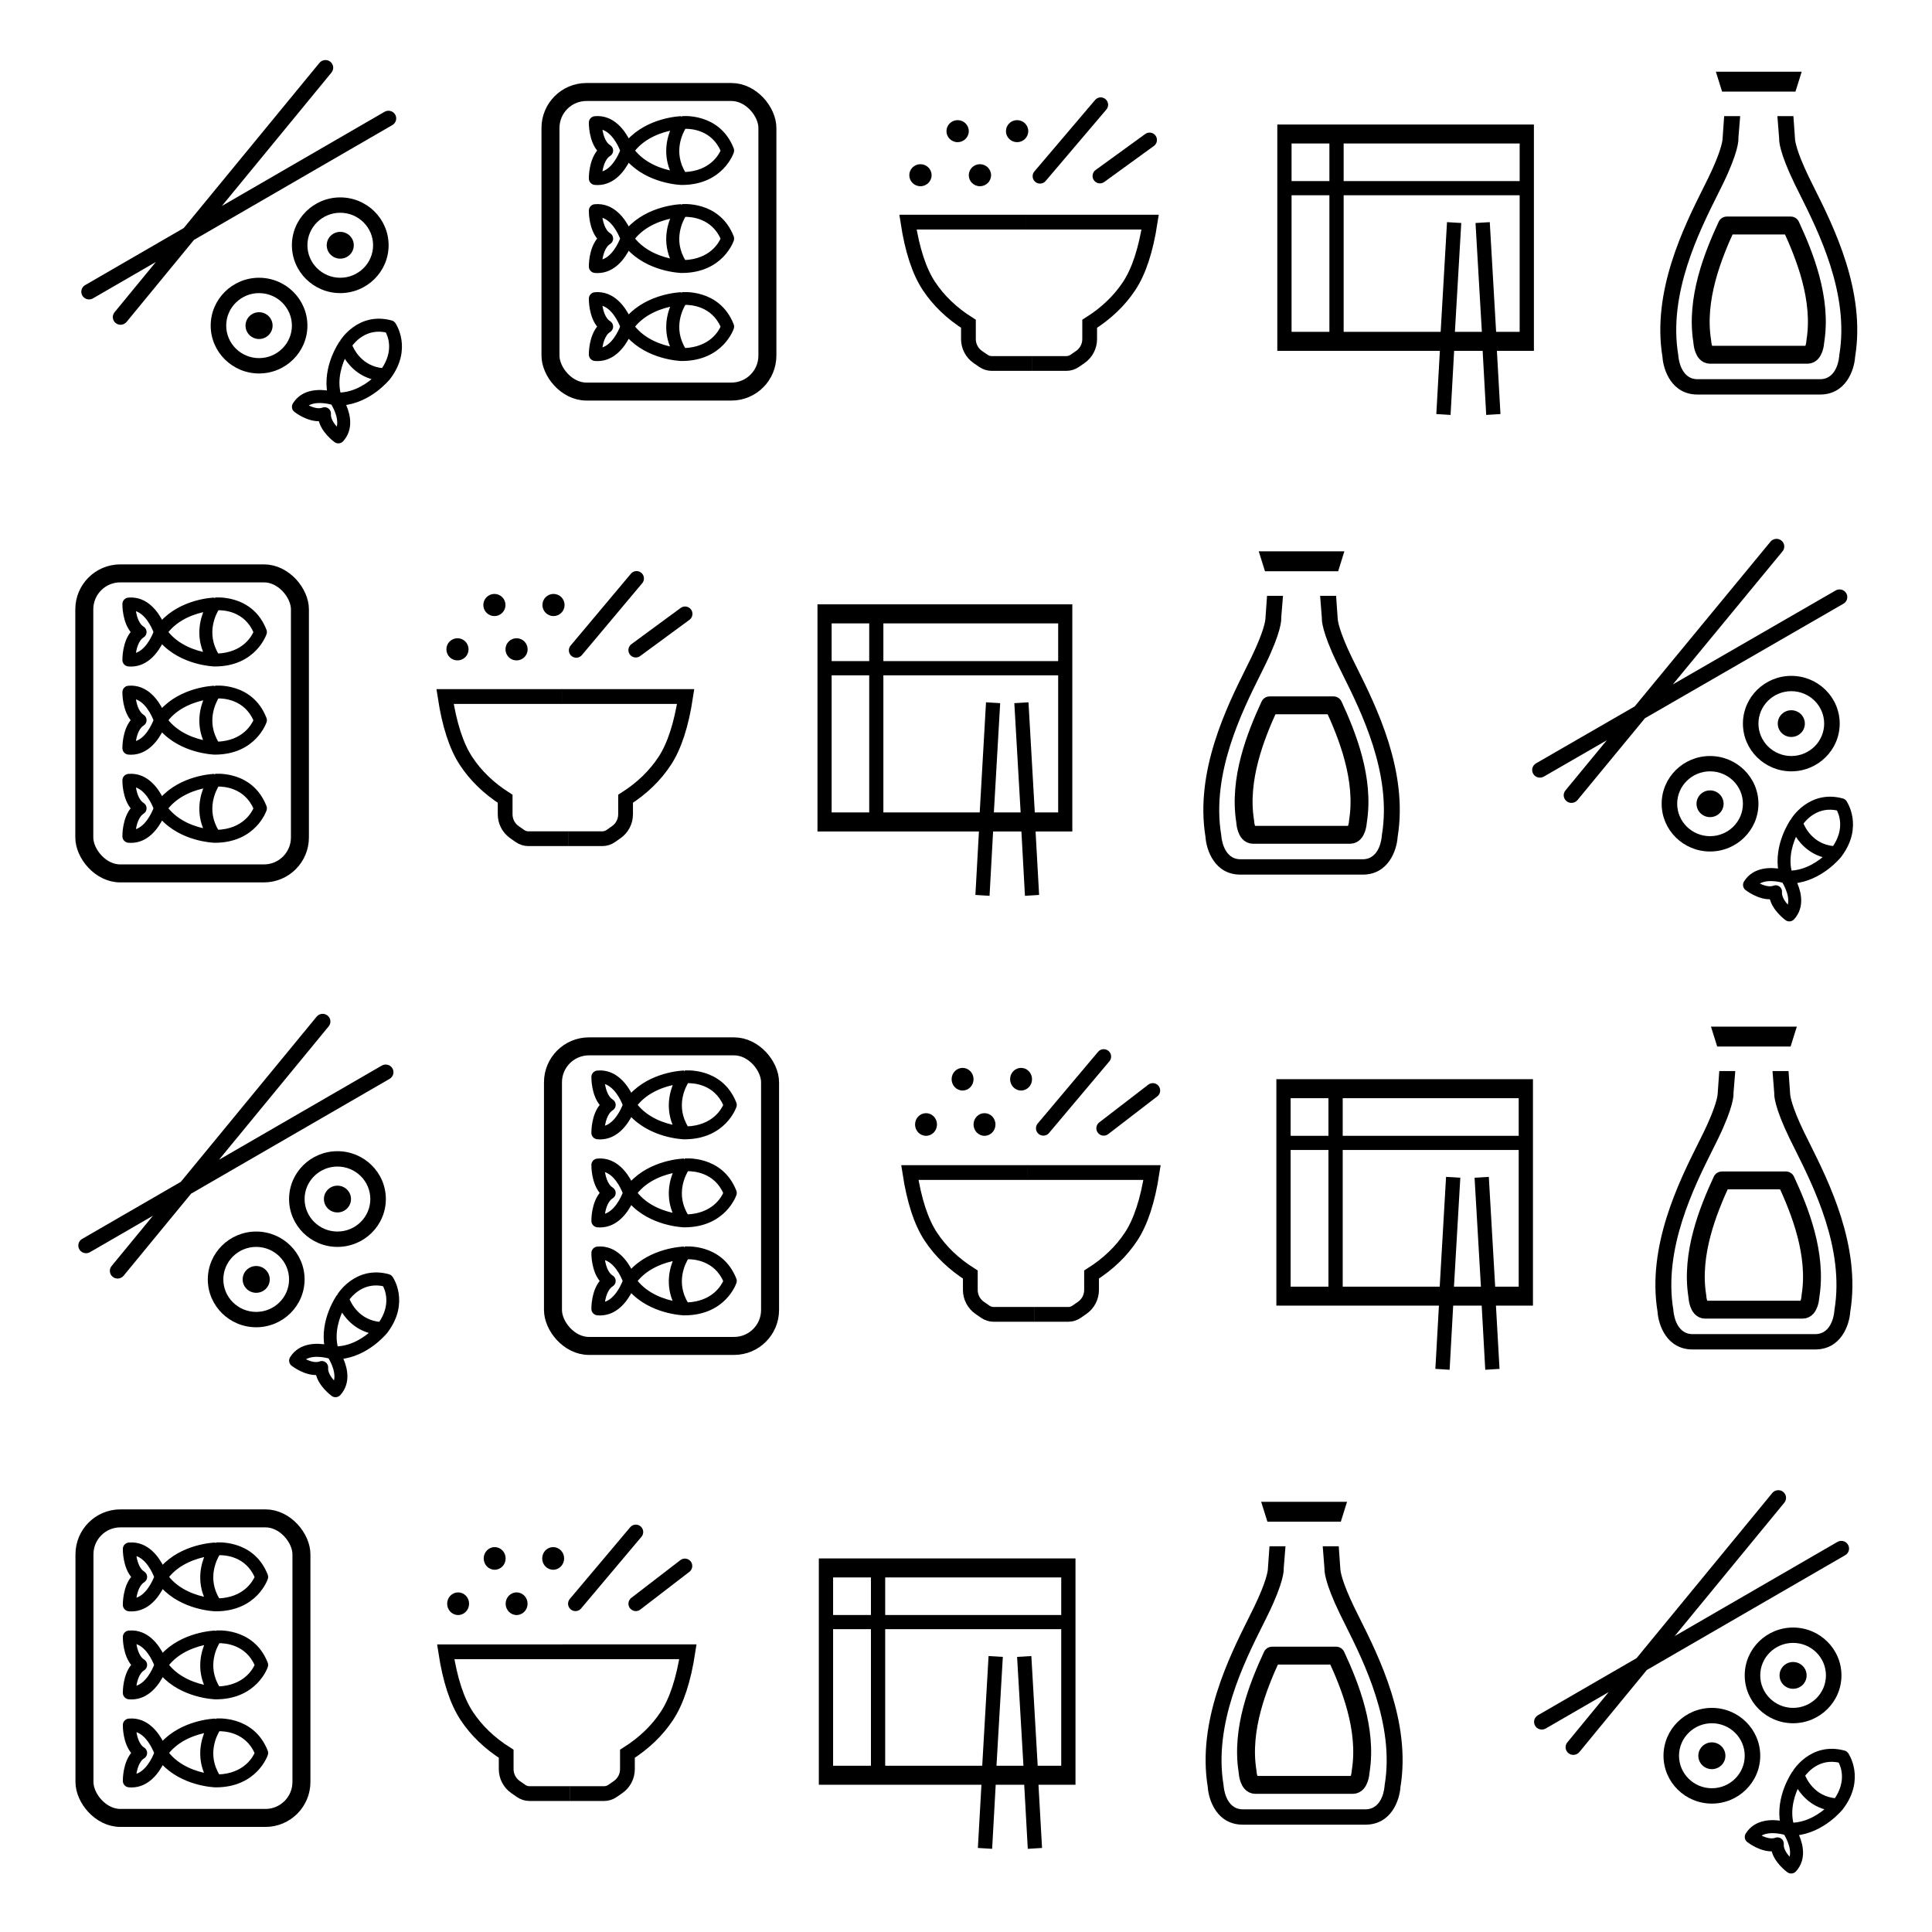 <?xml version="1.0" encoding="UTF-8"?>
<svg width="512px" height="512px" viewBox="0 0 512 512" version="1.1" xmlns="http://www.w3.org/2000/svg" xmlns:xlink="http://www.w3.org/1999/xlink">
    <!-- Generator: Sketch 52.5 (67469) - http://www.bohemiancoding.com/sketch -->
    <title>Jpn-fare</title>
    <desc>Created with Sketch.</desc>
    <g id="Page-1" stroke="none" stroke-width="1" fill="none" fill-rule="evenodd">
        <g id="Jpn-Fare-tile">
            <g id="Group-11" transform="translate(19, 15)">
                <g id="Group-4" transform="translate(0, 126)">
                    <g id="Group-3-Copy-3" transform="translate(0.957, 8.568)" stroke="#000000">
                        <g id="noun_Sushi_1898168" transform="translate(12.112, 9.23)" fill="#000000" fill-rule="nonzero" stroke-width="0.998">
                            <path d="M24.754,0.066 C24.372,0.078 16.058,0.401 10.758,6.31 C9.486,3.724 6.706,-0.349 1.978,0.07 C1.359,0.126 0.881,0.631 0.868,1.242 C0.864,1.462 0.801,6.031 3.206,8.695 C0.802,11.36 0.864,15.928 0.868,16.148 C0.881,16.76 1.359,17.265 1.978,17.32 C2.208,17.341 2.432,17.35 2.653,17.35 C6.976,17.35 9.548,13.541 10.757,11.08 C16.058,16.989 24.375,17.313 24.788,17.325 C24.809,17.325 24.83,17.325 24.851,17.325 C35.401,17.325 38.082,9.131 38.108,9.048 C38.188,8.792 38.178,8.515 38.08,8.264 C34.455,-1.025 24.741,0.065 24.754,0.066 Z M3.368,14.884 C3.541,13.19 4.129,10.704 5.715,9.708 C6.067,9.488 6.28,9.106 6.28,8.695 C6.28,8.285 6.067,7.903 5.715,7.682 C4.129,6.687 3.541,4.2 3.368,2.507 C6.765,3.079 8.651,7.409 9.14,8.695 C8.651,9.982 6.765,14.313 3.368,14.884 Z M11.927,8.695 C14.99,4.711 19.781,3.271 22.616,2.752 C21.5,5.198 20.231,9.697 22.589,14.643 C19.792,14.132 15.002,12.699 11.927,8.695 Z M25.498,14.899 C21.822,9.008 24.814,3.565 25.532,2.424 C27.373,2.369 33.046,2.706 35.633,8.713 C35.052,10.083 32.571,14.642 25.498,14.899 Z" id="Shape"></path>
                            <path d="M24.754,23.427 C24.372,23.439 16.058,23.762 10.758,29.671 C9.486,27.085 6.706,23.01 1.978,23.431 C1.359,23.486 0.881,23.991 0.868,24.603 C0.864,24.823 0.802,29.391 3.206,32.056 C0.801,34.72 0.864,39.289 0.868,39.509 C0.881,40.121 1.359,40.626 1.978,40.681 C2.208,40.701 2.432,40.711 2.653,40.711 C6.976,40.711 9.548,36.901 10.757,34.441 C16.058,40.35 24.375,40.673 24.788,40.686 C24.809,40.686 24.829,40.686 24.85,40.686 C35.399,40.686 38.082,32.492 38.108,32.409 C38.188,32.152 38.178,31.876 38.08,31.625 C34.455,22.336 24.739,23.424 24.754,23.427 Z M3.365,38.245 C3.535,36.555 4.121,34.07 5.715,33.069 C6.067,32.848 6.28,32.467 6.28,32.056 C6.28,31.645 6.067,31.264 5.715,31.043 C4.129,30.048 3.541,27.561 3.368,25.867 C6.765,26.439 8.651,30.77 9.14,32.056 C8.651,33.343 6.764,37.676 3.365,38.245 Z M11.927,32.056 C14.989,28.072 19.779,26.632 22.616,26.112 C21.5,28.559 20.231,33.057 22.589,38.004 C19.792,37.493 15.002,36.06 11.927,32.056 Z M25.498,38.259 C21.826,32.374 24.808,26.936 25.529,25.789 C27.354,25.747 33.062,26.113 35.633,32.074 C35.051,33.444 32.571,38.002 25.498,38.259 Z" id="Shape"></path>
                            <path d="M24.754,46.787 C24.372,46.799 16.058,47.122 10.758,53.031 C9.486,50.445 6.706,46.369 1.978,46.791 C1.359,46.846 0.881,47.351 0.868,47.963 C0.864,48.183 0.801,52.751 3.206,55.416 C0.801,58.081 0.864,62.649 0.868,62.869 C0.881,63.481 1.359,63.986 1.978,64.041 C2.208,64.061 2.432,64.071 2.653,64.071 C6.976,64.071 9.548,60.261 10.757,57.801 C16.058,63.71 24.375,64.033 24.788,64.046 C24.809,64.046 24.829,64.046 24.85,64.046 C35.399,64.046 38.082,55.852 38.108,55.769 C38.188,55.512 38.178,55.236 38.08,54.985 C34.455,45.696 24.739,46.784 24.754,46.787 Z M3.368,61.605 C3.541,59.911 4.129,57.424 5.715,56.429 C6.067,56.208 6.28,55.827 6.28,55.416 C6.28,55.005 6.067,54.624 5.715,54.403 C4.129,53.408 3.541,50.921 3.368,49.228 C6.765,49.799 8.651,54.13 9.14,55.416 C8.651,56.703 6.765,61.033 3.368,61.605 Z M11.927,55.416 C14.989,51.433 19.779,49.993 22.616,49.472 C21.5,51.919 20.231,56.417 22.589,61.364 C19.792,60.853 15.002,59.42 11.927,55.416 Z M25.498,61.619 C21.826,55.734 24.809,50.295 25.53,49.148 C27.354,49.106 33.062,49.473 35.633,55.434 C35.051,56.804 32.571,61.362 25.498,61.619 Z" id="Shape"></path>
                        </g>
                        <rect id="Rectangle" stroke-width="4.766" x="2.383" y="2.383" width="57.143" height="79.51" rx="9.532"></rect>
                    </g>
                    <g id="noun_Bento-tray_1468440-Copy-2" transform="translate(197.641, 19.15)" fill="#000000" fill-rule="nonzero">
                        <path d="M0,0 L0,1.881 L0,58.322 L0,60.203 L1.876,60.203 L42.787,60.203 L41.849,77.018 L45.601,77.253 L46.539,60.203 L54.043,60.203 L54.981,77.253 L58.734,77.018 L57.796,60.203 L65.66,60.203 L67.536,60.203 L67.536,58.322 L67.536,1.881 L67.536,0 L65.66,0 L1.876,0 L0,0 Z M3.752,5.05 L13.709,5.05 L13.709,15.051 L3.752,15.051 L3.752,5.05 Z M17.461,5.05 L63.784,5.05 L63.784,15.051 L17.461,15.051 L17.461,5.05 Z M3.752,18.814 L13.709,18.814 L13.709,55.153 L3.752,55.153 L3.752,18.814 Z M17.461,18.814 L63.784,18.814 L63.784,55.153 L57.59,55.153 L55.92,25.968 L52.167,26.195 L53.838,55.153 L46.745,55.153 L48.415,26.195 L44.663,25.968 L42.993,55.153 L17.461,55.153 L17.461,18.814 Z" id="Shape"></path>
                    </g>
                    <g id="noun_Sushi_1186942-Copy-2" transform="translate(386.495, 0.89)" fill="#000000">
                        <g id="Group">
                            <path d="M83.046,18.093 C84.027,17.527 84.355,16.281 83.781,15.317 C83.206,14.349 81.951,14.025 80.968,14.591 L37.824,39.488 L66.894,4.219 C67.612,3.347 67.479,2.071 66.597,1.365 C65.716,0.656 64.419,0.79 63.704,1.659 L27.715,45.319 L1.563,60.409 C0.583,60.975 0.255,62.218 0.825,63.184 C1.21,63.828 1.897,64.189 2.603,64.189 C2.958,64.189 3.312,64.1 3.64,63.913 L20.327,54.284 L9.364,67.581 C8.648,68.45 8.78,69.727 9.66,70.433 C10.043,70.742 10.501,70.889 10.954,70.889 C11.553,70.889 12.146,70.632 12.552,70.142 L30.433,48.451 L83.046,18.093 Z" id="Path"></path>
                            <path d="M47.684,58.463 C40.614,58.463 34.862,64.139 34.862,71.116 C34.862,78.089 40.614,83.766 47.684,83.766 C54.758,83.766 60.511,78.089 60.511,71.116 C60.511,64.138 54.758,58.463 47.684,58.463 Z M47.684,79.705 C42.885,79.705 38.976,75.854 38.976,71.116 C38.976,66.377 42.885,62.523 47.684,62.523 C52.49,62.523 56.398,66.377 56.398,71.116 C56.398,75.854 52.49,79.705 47.684,79.705 Z" id="Shape" fill-rule="nonzero"></path>
                            <path d="M56.398,49.87 C56.398,56.847 62.147,62.522 69.218,62.522 C76.293,62.522 82.045,56.847 82.045,49.87 C82.045,42.896 76.293,37.222 69.218,37.222 C62.147,37.222 56.398,42.896 56.398,49.87 Z M77.93,49.87 C77.93,54.608 74.024,58.462 69.218,58.462 C64.42,58.462 60.511,54.608 60.511,49.87 C60.511,45.136 64.42,41.28 69.218,41.28 C74.024,41.28 77.93,45.136 77.93,49.87 Z" id="Shape" fill-rule="nonzero"></path>
                            <path d="M65.631,49.87 C65.631,51.829 67.234,53.412 69.218,53.412 C71.207,53.412 72.81,51.829 72.81,49.87 C72.81,47.916 71.205,46.333 69.218,46.333 C67.234,46.333 65.631,47.916 65.631,49.87 Z" id="Path"></path>
                            <path d="M47.684,67.575 C45.705,67.575 44.098,69.157 44.098,71.116 C44.098,73.07 45.703,74.656 47.684,74.656 C49.669,74.656 51.277,73.07 51.277,71.116 C51.277,69.157 49.669,67.575 47.684,67.575 Z" id="Path"></path>
                            <path d="M77.664,76.288 C77.318,76.298 69.79,76.587 64.991,81.856 C63.839,79.55 61.323,75.915 57.041,76.291 C56.481,76.341 56.048,76.791 56.036,77.337 C56.033,77.533 55.976,81.607 58.153,83.984 C55.976,86.36 56.033,90.434 56.036,90.63 C56.048,91.176 56.481,91.626 57.041,91.676 C57.249,91.694 57.452,91.702 57.653,91.702 C61.567,91.702 63.895,88.305 64.99,86.11 C69.79,91.381 77.321,91.669 77.695,91.68 C77.714,91.68 77.731,91.68 77.751,91.68 C87.303,91.68 89.732,84.372 89.755,84.298 C89.828,84.069 89.819,83.823 89.731,83.599 C86.448,75.315 77.65,76.285 77.664,76.288 Z M58.3,89.503 C58.457,87.993 58.989,85.775 60.425,84.887 C60.744,84.69 60.936,84.35 60.936,83.984 C60.936,83.617 60.744,83.277 60.425,83.08 C58.989,82.192 58.457,79.975 58.3,78.464 C61.375,78.974 63.084,82.836 63.526,83.984 C63.083,85.131 61.376,88.993 58.3,89.503 Z M66.05,83.984 C68.823,80.431 73.159,79.147 75.728,78.683 C74.718,80.865 73.569,84.876 75.703,89.288 C73.171,88.833 68.834,87.554 66.05,83.984 Z M78.337,89.516 C75.013,84.267 77.714,79.417 78.366,78.394 C80.018,78.356 85.186,78.684 87.515,83.999 C86.988,85.221 84.742,89.286 78.337,89.516 Z" id="Shape" stroke="#000000" stroke-width="1.254" fill-rule="nonzero" transform="translate(72.92, 83.977) rotate(-53) translate(-72.92, -83.977) "></path>
                        </g>
                    </g>
                    <g id="noun_Sauce_129416-Copy-2" transform="translate(299.898, 5.104)">
                        <polygon id="Path-Copy-2" fill="#000000" points="14.683 0 16.332 5.278 22.542 5.278 29.515 5.278 35.728 5.278 37.376 0"></polygon>
                        <path d="M17.579,40.819 C13.865,48.852 9.303,60.346 11.072,71.461 L11.114,71.855 C11.122,71.96 11.36,75.125 13.149,75.125 L38.908,75.125 C40.695,75.125 40.942,71.892 40.943,71.855 L40.988,71.461 C42.756,60.345 38.195,48.852 34.479,40.819 L17.579,40.819 Z" id="Path" stroke="#000000" stroke-width="4.741" stroke-linecap="round" stroke-linejoin="round"></path>
                        <path d="M40.707,30.881 C40.21,29.88 39.749,28.951 39.34,28.11 C35.948,21.097 35.642,18.351 35.615,17.962 L35.181,11.79 L30.947,11.79 L31.411,17.719 C31.374,18.241 31.395,21.291 35.531,29.834 C35.945,30.694 36.412,31.631 36.917,32.642 C41.812,42.482 50.01,58.949 47.322,75.141 C47.31,75.209 47.303,75.281 47.3,75.352 C47.286,75.611 46.907,81.61 42.222,81.61 L9.836,81.61 C5.197,81.61 4.774,75.604 4.758,75.352 C4.756,75.281 4.747,75.209 4.735,75.141 C2.049,58.949 10.245,42.482 15.142,32.642 C15.645,31.631 16.114,30.693 16.527,29.834 C20.662,21.291 20.685,18.241 20.637,17.635 L21.111,11.79 L16.88,11.79 L16.445,17.962 C16.417,18.351 16.111,21.097 12.719,28.11 C12.311,28.951 11.85,29.88 11.353,30.874 C6.252,41.129 -2.28,58.272 0.568,75.677 C0.796,79.205 3.006,85.681 9.836,85.681 L42.222,85.681 C49.054,85.681 51.262,79.205 51.492,75.677 C54.339,58.272 45.807,41.129 40.707,30.881 Z" id="Path" fill="#000000"></path>
                    </g>
                    <g id="new-rice-bowl-copy-2" transform="translate(97.342, 10.525)">
                        <g id="Group-3" transform="translate(0, 31.318)" stroke="#000000" stroke-width="3.913">
                            <path d="M32.557,1.74 L65.365,1.74 C64.233,9.198 62.386,14.882 59.826,18.792 C57.265,22.703 53.804,26.052 49.443,28.839 L49.443,32.955 C49.443,34.842 48.522,36.611 46.976,37.693 L45.519,38.713 C44.861,39.174 44.078,39.42 43.275,39.42 L34.319,39.42" id="Path-13"></path>
                            <path d="M3.319,1.742 L34.365,1.742 C33.233,9.2 31.387,14.884 28.826,18.794 C26.266,22.705 22.805,26.054 18.444,28.841 L18.444,32.956 C18.444,34.844 17.523,36.613 15.976,37.695 L14.519,38.715 C13.862,39.175 13.078,39.422 12.275,39.422 L1.607,39.422" id="Path-13" transform="translate(17.986, 20.582) scale(-1, 1) translate(-17.986, -20.582) "></path>
                        </g>
                        <path d="M52.352,1.776 L36.372,20.818" id="Path-14" stroke="#000000" stroke-width="3.913" stroke-linecap="round"></path>
                        <path d="M65.209,11.16 L52.148,20.757" id="Path-15" stroke="#000000" stroke-width="3.913" stroke-linecap="round"></path>
                        <g id="Group-2" transform="translate(1.957, 5.872)" fill="#000000">
                            <ellipse id="Oval" cx="28.384" cy="2.936" rx="2.936" ry="2.936"></ellipse>
                            <ellipse id="Oval-Copy" cx="18.596" cy="14.681" rx="2.936" ry="2.936"></ellipse>
                            <ellipse id="Oval-Copy-2" cx="12.724" cy="2.936" rx="2.936" ry="2.936"></ellipse>
                            <ellipse id="Oval-Copy-3" cx="2.936" cy="14.681" rx="2.936" ry="2.936"></ellipse>
                        </g>
                    </g>
                </g>
                <g id="Group-9" transform="translate(1, 379)">
                    <g id="Group-3-Copy-3" transform="translate(0, 6)" stroke="#000000">
                        <g id="noun_Sushi_1898168" transform="translate(12.182, 9.217)" fill="#000000" fill-rule="nonzero" stroke-width="0.998">
                            <path d="M24.897,0.066 C24.513,0.078 16.15,0.401 10.82,6.301 C9.54,3.718 6.745,-0.348 1.989,0.07 C1.367,0.125 0.886,0.63 0.873,1.24 C0.869,1.46 0.806,6.022 3.225,8.683 C0.806,11.343 0.869,15.905 0.873,16.125 C0.886,16.736 1.367,17.24 1.989,17.295 C2.22,17.315 2.446,17.325 2.668,17.325 C7.016,17.325 9.603,13.521 10.819,11.064 C16.15,16.965 24.516,17.287 24.931,17.3 C24.952,17.3 24.973,17.3 24.994,17.3 C35.604,17.3 38.301,9.118 38.327,9.035 C38.407,8.779 38.398,8.503 38.3,8.252 C34.653,-1.023 24.883,0.065 24.897,0.066 Z M3.387,14.862 C3.561,13.171 4.153,10.688 5.748,9.694 C6.102,9.474 6.316,9.093 6.316,8.683 C6.316,8.273 6.102,7.891 5.748,7.671 C4.153,6.677 3.561,4.194 3.387,2.503 C6.804,3.074 8.701,7.398 9.193,8.683 C8.701,9.968 6.804,14.292 3.387,14.862 Z M11.996,8.683 C15.076,4.704 19.894,3.267 22.746,2.748 C21.624,5.191 20.348,9.682 22.719,14.622 C19.906,14.112 15.088,12.681 11.996,8.683 Z M25.644,14.877 C21.948,8.995 24.957,3.56 25.679,2.421 C27.53,2.366 33.236,2.702 35.838,8.7 C35.253,10.068 32.758,14.62 25.644,14.877 Z" id="Shape"></path>
                            <path d="M24.897,23.393 C24.513,23.404 16.15,23.727 10.82,29.627 C9.54,27.045 6.745,22.976 1.989,23.397 C1.367,23.452 0.886,23.956 0.873,24.567 C0.869,24.787 0.806,29.348 3.225,32.009 C0.806,34.669 0.869,39.232 0.873,39.451 C0.886,40.062 1.367,40.566 1.989,40.621 C2.22,40.642 2.446,40.651 2.668,40.651 C7.016,40.651 9.603,36.847 10.819,34.391 C16.15,40.291 24.516,40.614 24.931,40.626 C24.952,40.626 24.971,40.626 24.993,40.626 C35.603,40.626 38.301,32.444 38.327,32.362 C38.407,32.105 38.398,31.829 38.3,31.579 C34.654,22.303 24.881,23.39 24.897,23.393 Z M3.384,38.189 C3.555,36.501 4.144,34.02 5.748,33.021 C6.102,32.8 6.316,32.419 6.316,32.009 C6.316,31.599 6.102,31.218 5.748,30.998 C4.153,30.004 3.561,27.521 3.387,25.83 C6.804,26.401 8.701,30.725 9.193,32.009 C8.701,33.295 6.803,37.621 3.384,38.189 Z M11.996,32.009 C15.076,28.031 19.893,26.594 22.746,26.074 C21.624,28.517 20.348,33.009 22.719,37.948 C19.906,37.438 15.088,36.007 11.996,32.009 Z M25.644,38.203 C21.952,32.327 24.951,26.897 25.676,25.751 C27.511,25.709 33.252,26.075 35.838,32.027 C35.253,33.395 32.758,37.946 25.644,38.203 Z" id="Shape"></path>
                            <path d="M24.897,46.719 C24.513,46.73 16.15,47.053 10.82,52.953 C9.54,50.371 6.745,46.301 1.989,46.723 C1.367,46.778 0.886,47.282 0.873,47.893 C0.869,48.113 0.806,52.674 3.225,55.335 C0.806,57.996 0.869,62.558 0.873,62.777 C0.886,63.388 1.367,63.892 1.989,63.947 C2.22,63.968 2.446,63.977 2.668,63.977 C7.016,63.977 9.603,60.173 10.819,57.716 C16.15,63.617 24.516,63.94 24.931,63.952 C24.952,63.952 24.971,63.952 24.993,63.952 C35.603,63.952 38.301,55.77 38.327,55.688 C38.407,55.431 38.398,55.155 38.3,54.905 C34.654,45.629 24.881,46.716 24.897,46.719 Z M3.387,61.515 C3.561,59.824 4.153,57.34 5.748,56.347 C6.102,56.126 6.316,55.745 6.316,55.335 C6.316,54.925 6.102,54.544 5.748,54.324 C4.153,53.33 3.561,50.846 3.387,49.156 C6.804,49.727 8.701,54.051 9.193,55.335 C8.701,56.62 6.804,60.944 3.387,61.515 Z M11.996,55.335 C15.076,51.357 19.893,49.92 22.746,49.4 C21.624,51.843 20.348,56.335 22.719,61.274 C19.906,60.764 15.088,59.333 11.996,55.335 Z M25.644,61.529 C21.951,55.652 24.952,50.222 25.676,49.076 C27.512,49.035 33.252,49.401 35.838,55.353 C35.253,56.721 32.758,61.272 25.644,61.529 Z" id="Shape"></path>
                        </g>
                        <rect id="Rectangle" stroke-width="4.766" x="2.383" y="2.383" width="57.499" height="79.387" rx="9.532"></rect>
                    </g>
                    <g id="noun_Bento-tray_1468440-Copy-2" transform="translate(197, 19)" fill="#000000" fill-rule="nonzero">
                        <path d="M0,0 L0,1.874 L0,58.101 L0,59.976 L1.889,59.976 L43.092,59.976 L42.147,76.727 L45.926,76.961 L46.871,59.976 L54.428,59.976 L55.373,76.961 L59.152,76.727 L58.207,59.976 L66.128,59.976 L68.017,59.976 L68.017,58.101 L68.017,1.874 L68.017,0 L66.128,0 L1.889,0 L0,0 Z M3.779,5.031 L13.807,5.031 L13.807,14.994 L3.779,14.994 L3.779,5.031 Z M17.586,5.031 L64.239,5.031 L64.239,14.994 L17.586,14.994 L17.586,5.031 Z M3.779,18.742 L13.807,18.742 L13.807,54.944 L3.779,54.944 L3.779,18.742 Z M17.586,18.742 L64.238,18.742 L64.238,54.944 L58,54.944 L56.318,25.87 L52.539,26.096 L54.222,54.944 L47.078,54.944 L48.76,26.096 L44.981,25.87 L43.299,54.944 L17.586,54.944 L17.586,18.742 Z" id="Shape"></path>
                    </g>
                    <g id="noun_Sushi_1186942-Copy-2" transform="translate(386, 0)" fill="#000000">
                        <g id="Group">
                            <path d="M83.005,18.138 C83.986,17.571 84.313,16.321 83.739,15.355 C83.165,14.384 81.91,14.06 80.928,14.627 L37.805,39.586 L66.861,4.23 C67.579,3.356 67.446,2.076 66.564,1.368 C65.684,0.658 64.387,0.792 63.673,1.663 L27.701,45.431 L1.562,60.559 C0.583,61.127 0.254,62.373 0.824,63.34 C1.209,63.987 1.896,64.348 2.602,64.348 C2.957,64.348 3.31,64.259 3.638,64.072 L20.317,54.419 L9.359,67.749 C8.643,68.62 8.775,69.901 9.655,70.608 C10.038,70.918 10.496,71.065 10.949,71.065 C11.547,71.065 12.14,70.808 12.546,70.316 L30.418,48.572 L83.005,18.138 Z" id="Path"></path>
                            <path d="M47.66,58.609 C40.594,58.609 34.845,64.298 34.845,71.293 C34.845,78.283 40.594,83.974 47.66,83.974 C54.731,83.974 60.481,78.283 60.481,71.293 C60.481,64.297 54.731,58.609 47.66,58.609 Z M47.66,79.903 C42.864,79.903 38.957,76.042 38.957,71.293 C38.957,66.542 42.864,62.678 47.66,62.678 C52.464,62.678 56.37,66.542 56.37,71.293 C56.37,76.042 52.464,79.903 47.66,79.903 Z" id="Shape" fill-rule="nonzero"></path>
                            <path d="M56.37,49.994 C56.37,56.989 62.116,62.677 69.184,62.677 C76.256,62.677 82.005,56.989 82.005,49.994 C82.005,43.002 76.256,37.314 69.184,37.314 C62.116,37.314 56.37,43.002 56.37,49.994 Z M77.892,49.994 C77.892,54.744 73.987,58.607 69.184,58.607 C64.389,58.607 60.481,54.744 60.481,49.994 C60.481,45.248 64.389,41.382 69.184,41.382 C73.987,41.382 77.892,45.248 77.892,49.994 Z" id="Shape" fill-rule="nonzero"></path>
                            <path d="M65.598,49.994 C65.598,51.958 67.201,53.545 69.184,53.545 C71.171,53.545 72.774,51.958 72.774,49.994 C72.774,48.035 71.17,46.448 69.184,46.448 C67.201,46.448 65.598,48.035 65.598,49.994 Z" id="Path"></path>
                            <path d="M47.66,67.743 C45.682,67.743 44.076,69.329 44.076,71.293 C44.076,73.252 45.681,74.842 47.66,74.842 C49.645,74.842 51.252,73.252 51.252,71.293 C51.252,69.329 49.645,67.743 47.66,67.743 Z" id="Path"></path>
                            <path d="M77.626,76.477 C77.28,76.488 69.756,76.777 64.959,82.059 C63.808,79.747 61.292,76.103 57.013,76.481 C56.453,76.53 56.021,76.982 56.009,77.529 C56.005,77.725 55.948,81.81 58.125,84.192 C55.948,86.574 56.005,90.659 56.009,90.856 C56.021,91.402 56.453,91.854 57.013,91.903 C57.221,91.922 57.424,91.93 57.624,91.93 C61.536,91.93 63.864,88.524 64.958,86.324 C69.756,91.607 77.283,91.896 77.656,91.907 C77.676,91.907 77.693,91.907 77.712,91.907 C87.26,91.907 89.687,84.582 89.711,84.508 C89.783,84.278 89.775,84.031 89.686,83.807 C86.405,75.502 77.612,76.475 77.626,76.477 Z M58.271,89.725 C58.428,88.211 58.96,85.988 60.395,85.098 C60.714,84.901 60.906,84.559 60.906,84.192 C60.906,83.825 60.714,83.484 60.395,83.286 C58.96,82.397 58.428,80.173 58.271,78.659 C61.345,79.171 63.053,83.042 63.495,84.192 C63.052,85.343 61.346,89.214 58.271,89.725 Z M66.017,84.192 C68.789,80.631 73.123,79.343 75.691,78.878 C74.681,81.066 73.533,85.087 75.666,89.51 C73.135,89.053 68.8,87.772 66.017,84.192 Z M78.299,89.738 C74.975,84.476 77.675,79.614 78.327,78.588 C79.979,78.551 85.144,78.879 87.472,84.208 C86.945,85.433 84.7,89.508 78.299,89.738 Z" id="Shape" stroke="#000000" stroke-width="1.254" fill-rule="nonzero" transform="translate(72.884, 84.185) rotate(-53) translate(-72.884, -84.185) "></path>
                        </g>
                    </g>
                    <g id="noun_Sauce_129416-Copy-2" transform="translate(299.5, 4)">
                        <polygon id="Path-Copy-2" fill="#000000" points="14.724 0 16.378 5.27 22.605 5.27 29.598 5.27 35.828 5.27 37.48 0"></polygon>
                        <path d="M17.628,40.759 C13.904,48.78 9.329,60.258 11.103,71.357 L11.145,71.75 C11.153,71.855 11.391,75.015 13.186,75.015 L39.017,75.015 C40.809,75.015 41.057,71.787 41.058,71.75 L41.102,71.357 C42.875,60.257 38.301,48.78 34.575,40.759 L17.628,40.759 Z" id="Path" stroke="#000000" stroke-width="4.741" stroke-linecap="round" stroke-linejoin="round"></path>
                        <path d="M40.821,30.836 C40.322,29.836 39.86,28.909 39.45,28.069 C36.049,21.066 35.742,18.324 35.715,17.935 L35.28,11.773 L31.034,11.773 L31.499,17.694 C31.462,18.214 31.483,21.259 35.63,29.791 C36.046,30.649 36.514,31.585 37.02,32.594 C41.929,42.42 50.149,58.862 47.454,75.031 C47.442,75.099 47.436,75.171 47.432,75.241 C47.418,75.5 47.038,81.491 42.34,81.491 L9.864,81.491 C5.212,81.491 4.788,75.494 4.771,75.241 C4.769,75.171 4.76,75.099 4.748,75.031 C2.054,58.862 10.273,42.42 15.185,32.594 C15.689,31.585 16.159,30.648 16.573,29.791 C20.72,21.259 20.743,18.214 20.695,17.609 L21.17,11.773 L16.927,11.773 L16.491,17.935 C16.463,18.324 16.156,21.066 12.755,28.069 C12.345,28.909 11.884,29.836 11.385,30.829 C6.27,41.069 -2.286,58.186 0.569,75.567 C0.798,79.089 3.014,85.556 9.864,85.556 L42.34,85.556 C49.191,85.556 51.405,79.089 51.636,75.567 C54.491,58.186 45.935,41.069 40.821,30.836 Z" id="Path" fill="#000000"></path>
                    </g>
                    <g id="Group-5" transform="translate(96.5, 12)">
                        <g id="Group-3" transform="translate(0, 30)" stroke="#000000" stroke-width="3.913">
                            <path d="M32.775,1.736 L65.802,1.736 C64.662,9.174 62.804,14.844 60.226,18.744 C57.648,22.645 54.164,25.985 49.774,28.765 L49.774,32.851 C49.774,34.745 48.846,36.518 47.29,37.597 L45.812,38.622 C45.157,39.076 44.379,39.319 43.582,39.319 L34.549,39.319" id="Path-13"></path>
                            <path d="M3.342,1.738 L34.595,1.738 C33.456,9.176 31.597,14.845 29.019,18.746 C26.441,22.646 22.957,25.987 18.567,28.767 L18.567,32.853 C18.567,34.746 17.639,36.519 16.083,37.598 L14.605,38.623 C13.95,39.078 13.172,39.321 12.375,39.321 L1.618,39.321" id="Path-13" transform="translate(18.106, 20.529) scale(-1, 1) translate(-18.106, -20.529) "></path>
                        </g>
                        <path d="M52,0 L36,19" id="Path-14" stroke="#000000" stroke-width="3.913" stroke-linecap="round"></path>
                        <path d="M65,9 L52,19" id="Path-15" stroke="#000000" stroke-width="3.913" stroke-linecap="round"></path>
                        <g id="Group-2" transform="translate(2, 4)" fill="#000000">
                            <ellipse id="Oval" cx="28.094" cy="3" rx="2.906" ry="3"></ellipse>
                            <ellipse id="Oval-Copy" cx="18.406" cy="15" rx="2.906" ry="3"></ellipse>
                            <ellipse id="Oval-Copy-2" cx="12.594" cy="3" rx="2.906" ry="3"></ellipse>
                            <ellipse id="Oval-Copy-3" cx="2.906" cy="15" rx="2.906" ry="3"></ellipse>
                        </g>
                    </g>
                </g>
                <g id="Group-8" transform="translate(2, 0)">
                    <g id="noun_Sushi_1186942-Copy-2" fill="#000000">
                        <g id="Group">
                            <path d="M82.986,18.138 C83.966,17.571 84.293,16.321 83.72,15.355 C83.145,14.384 81.891,14.06 80.91,14.627 L37.797,39.586 L66.845,4.23 C67.563,3.356 67.43,2.076 66.548,1.368 C65.668,0.658 64.373,0.792 63.658,1.663 L27.695,45.431 L1.562,60.559 C0.583,61.127 0.254,62.373 0.824,63.34 C1.209,63.987 1.896,64.348 2.601,64.348 C2.956,64.348 3.31,64.259 3.637,64.072 L20.313,54.419 L9.357,67.749 C8.641,68.62 8.773,69.901 9.653,70.608 C10.036,70.918 10.493,71.065 10.946,71.065 C11.544,71.065 12.137,70.808 12.543,70.316 L30.411,48.572 L82.986,18.138 Z" id="Path"></path>
                            <path d="M47.649,58.609 C40.585,58.609 34.837,64.298 34.837,71.293 C34.837,78.283 40.585,83.974 47.649,83.974 C54.719,83.974 60.467,78.283 60.467,71.293 C60.467,64.297 54.719,58.609 47.649,58.609 Z M47.649,79.903 C42.854,79.903 38.948,76.042 38.948,71.293 C38.948,66.542 42.854,62.678 47.649,62.678 C52.452,62.678 56.357,66.542 56.357,71.293 C56.357,76.042 52.452,79.903 47.649,79.903 Z" id="Shape" fill-rule="nonzero"></path>
                            <path d="M56.357,49.994 C56.357,56.989 62.102,62.677 69.168,62.677 C76.238,62.677 81.986,56.989 81.986,49.994 C81.986,43.002 76.238,37.314 69.168,37.314 C62.102,37.314 56.357,43.002 56.357,49.994 Z M77.874,49.994 C77.874,54.744 73.97,58.607 69.168,58.607 C64.374,58.607 60.467,54.744 60.467,49.994 C60.467,45.248 64.374,41.382 69.168,41.382 C73.97,41.382 77.874,45.248 77.874,49.994 Z" id="Shape" fill-rule="nonzero"></path>
                            <path d="M65.583,49.994 C65.583,51.958 67.185,53.545 69.168,53.545 C71.155,53.545 72.757,51.958 72.757,49.994 C72.757,48.035 71.154,46.448 69.168,46.448 C67.185,46.448 65.583,48.035 65.583,49.994 Z" id="Path"></path>
                            <path d="M47.649,67.743 C45.671,67.743 44.066,69.329 44.066,71.293 C44.066,73.252 45.67,74.842 47.649,74.842 C49.633,74.842 51.24,73.252 51.24,71.293 C51.24,69.329 49.633,67.743 47.649,67.743 Z" id="Path"></path>
                            <path d="M77.608,76.477 C77.262,76.488 69.74,76.777 64.944,82.059 C63.793,79.747 61.278,76.103 57,76.481 C56.44,76.53 56.008,76.982 55.996,77.529 C55.992,77.725 55.935,81.81 58.111,84.192 C55.935,86.574 55.992,90.659 55.996,90.856 C56.008,91.402 56.44,91.854 57,91.903 C57.208,91.922 57.411,91.93 57.611,91.93 C61.522,91.93 63.849,88.524 64.943,86.324 C69.74,91.607 77.265,91.896 77.638,91.907 C77.658,91.907 77.675,91.907 77.694,91.907 C87.24,91.907 89.667,84.582 89.69,84.508 C89.762,84.278 89.754,84.031 89.665,83.807 C86.386,75.502 77.594,76.475 77.608,76.477 Z M58.257,89.725 C58.414,88.211 58.947,85.988 60.381,85.098 C60.7,84.901 60.892,84.559 60.892,84.192 C60.892,83.825 60.7,83.484 60.381,83.286 C58.947,82.397 58.414,80.173 58.257,78.659 C61.331,79.171 63.038,83.042 63.48,84.192 C63.037,85.343 61.331,89.214 58.257,89.725 Z M66.002,84.192 C68.773,80.631 73.106,79.343 75.673,78.878 C74.663,81.066 73.516,85.087 75.649,89.51 C73.118,89.053 68.784,87.772 66.002,84.192 Z M78.281,89.738 C74.958,84.476 77.657,79.614 78.309,78.588 C79.96,78.551 85.125,78.879 87.451,84.208 C86.925,85.433 84.68,89.508 78.281,89.738 Z" id="Shape" stroke="#000000" stroke-width="1.254" fill-rule="nonzero" transform="translate(72.867, 84.185) rotate(-53) translate(-72.867, -84.185) "></path>
                        </g>
                    </g>
                    <g id="Group-3-Copy-3" transform="translate(122.5, 7)" stroke="#000000">
                        <g id="noun_Sushi_1898168" transform="translate(12.179, 9.217)" fill="#000000" fill-rule="nonzero" stroke-width="0.998">
                            <path d="M24.891,0.066 C24.507,0.078 16.147,0.401 10.817,6.301 C9.538,3.718 6.743,-0.348 1.989,0.07 C1.367,0.125 0.886,0.63 0.873,1.24 C0.869,1.46 0.805,6.022 3.224,8.683 C0.806,11.343 0.869,15.905 0.873,16.125 C0.886,16.736 1.367,17.24 1.989,17.295 C2.22,17.315 2.446,17.325 2.668,17.325 C7.015,17.325 9.6,13.521 10.817,11.064 C16.147,16.965 24.51,17.287 24.925,17.3 C24.946,17.3 24.967,17.3 24.988,17.3 C35.596,17.3 38.292,9.118 38.318,9.035 C38.398,8.779 38.389,8.503 38.291,8.252 C34.645,-1.023 24.878,0.065 24.891,0.066 Z M3.386,14.862 C3.561,13.171 4.152,10.688 5.747,9.694 C6.101,9.474 6.315,9.093 6.315,8.683 C6.315,8.273 6.1,7.891 5.747,7.671 C4.152,6.677 3.561,4.194 3.386,2.503 C6.802,3.074 8.699,7.398 9.191,8.683 C8.699,9.968 6.803,14.292 3.386,14.862 Z M11.993,8.683 C15.073,4.704 19.89,3.267 22.741,2.748 C21.619,5.191 20.343,9.682 22.714,14.622 C19.901,14.112 15.085,12.681 11.993,8.683 Z M25.639,14.877 C21.943,8.995 24.951,3.56 25.673,2.421 C27.524,2.366 33.229,2.702 35.83,8.7 C35.245,10.068 32.751,14.62 25.639,14.877 Z" id="Shape"></path>
                            <path d="M24.891,23.393 C24.507,23.404 16.147,23.727 10.817,29.627 C9.538,27.045 6.743,22.976 1.989,23.397 C1.367,23.452 0.886,23.956 0.873,24.567 C0.869,24.787 0.806,29.348 3.224,32.009 C0.805,34.669 0.869,39.232 0.873,39.451 C0.886,40.062 1.367,40.566 1.989,40.621 C2.22,40.642 2.446,40.651 2.668,40.651 C7.015,40.651 9.6,36.847 10.817,34.391 C16.147,40.291 24.51,40.614 24.925,40.626 C24.946,40.626 24.966,40.626 24.987,40.626 C35.595,40.626 38.292,32.444 38.318,32.362 C38.398,32.105 38.389,31.829 38.291,31.579 C34.646,22.303 24.875,23.39 24.891,23.393 Z M3.383,38.189 C3.554,36.501 4.143,34.02 5.747,33.021 C6.1,32.8 6.315,32.419 6.315,32.009 C6.315,31.599 6.101,31.218 5.747,30.998 C4.152,30.004 3.561,27.521 3.386,25.83 C6.802,26.401 8.699,30.725 9.191,32.009 C8.699,33.295 6.801,37.621 3.383,38.189 Z M11.993,32.009 C15.072,28.031 19.888,26.594 22.741,26.074 C21.619,28.517 20.343,33.009 22.714,37.948 C19.901,37.438 15.085,36.007 11.993,32.009 Z M25.639,38.203 C21.947,32.327 24.945,26.897 25.67,25.751 C27.505,25.709 33.244,26.075 35.83,32.027 C35.245,33.395 32.751,37.946 25.639,38.203 Z" id="Shape"></path>
                            <path d="M24.891,46.719 C24.507,46.73 16.147,47.053 10.817,52.953 C9.538,50.371 6.743,46.301 1.989,46.723 C1.367,46.778 0.886,47.282 0.873,47.893 C0.869,48.113 0.805,52.674 3.224,55.335 C0.805,57.996 0.869,62.558 0.873,62.777 C0.886,63.388 1.367,63.892 1.989,63.947 C2.22,63.968 2.446,63.977 2.668,63.977 C7.015,63.977 9.6,60.173 10.817,57.716 C16.147,63.617 24.51,63.94 24.925,63.952 C24.946,63.952 24.966,63.952 24.987,63.952 C35.595,63.952 38.292,55.77 38.318,55.688 C38.398,55.431 38.389,55.155 38.291,54.905 C34.646,45.629 24.875,46.716 24.891,46.719 Z M3.386,61.515 C3.561,59.824 4.152,57.34 5.747,56.347 C6.101,56.126 6.315,55.745 6.315,55.335 C6.315,54.925 6.101,54.544 5.747,54.324 C4.152,53.33 3.561,50.846 3.386,49.156 C6.802,49.727 8.699,54.051 9.191,55.335 C8.699,56.62 6.803,60.944 3.386,61.515 Z M11.993,55.335 C15.072,51.357 19.888,49.92 22.741,49.4 C21.619,51.843 20.343,56.335 22.714,61.274 C19.901,60.764 15.085,59.333 11.993,55.335 Z M25.639,61.529 C21.946,55.652 24.946,50.222 25.671,49.076 C27.505,49.035 33.244,49.401 35.83,55.353 C35.245,56.721 32.751,61.272 25.639,61.529 Z" id="Shape"></path>
                        </g>
                        <rect id="Rectangle" stroke-width="4.766" x="2.383" y="2.383" width="57.484" height="79.387" rx="9.532"></rect>
                    </g>
                    <g id="noun_Bento-tray_1468440-Copy-2" transform="translate(317.5, 18)" fill="#000000" fill-rule="nonzero">
                        <path d="M0,0 L0,1.874 L0,58.101 L0,59.976 L1.889,59.976 L43.082,59.976 L42.138,76.727 L45.916,76.961 L46.86,59.976 L54.416,59.976 L55.36,76.961 L59.138,76.727 L58.194,59.976 L66.113,59.976 L68.002,59.976 L68.002,58.101 L68.002,1.874 L68.002,0 L66.113,0 L1.889,0 L0,0 Z M3.778,5.031 L13.804,5.031 L13.804,14.994 L3.778,14.994 L3.778,5.031 Z M17.582,5.031 L64.224,5.031 L64.224,14.994 L17.582,14.994 L17.582,5.031 Z M3.778,18.742 L13.804,18.742 L13.804,54.944 L3.778,54.944 L3.778,18.742 Z M17.582,18.742 L64.224,18.742 L64.224,54.944 L57.987,54.944 L56.305,25.87 L52.527,26.096 L54.209,54.944 L47.067,54.944 L48.749,26.096 L44.971,25.87 L43.289,54.944 L17.582,54.944 L17.582,18.742 Z" id="Shape"></path>
                    </g>
                    <g id="noun_Sauce_129416-Copy-2" transform="translate(419, 4)">
                        <polygon id="Path-Copy-2" fill="#000000" points="14.721 0 16.374 5.27 22.6 5.27 29.591 5.27 35.82 5.27 37.472 0"></polygon>
                        <path d="M17.624,40.759 C13.901,48.78 9.327,60.258 11.1,71.357 L11.143,71.75 C11.151,71.855 11.389,75.015 13.183,75.015 L39.008,75.015 C40.799,75.015 41.047,71.787 41.048,71.75 L41.093,71.357 C42.865,60.257 38.293,48.78 34.567,40.759 L17.624,40.759 Z" id="Path" stroke="#000000" stroke-width="4.741" stroke-linecap="round" stroke-linejoin="round"></path>
                        <path d="M40.812,30.836 C40.313,29.836 39.851,28.909 39.441,28.069 C36.041,21.066 35.734,18.324 35.706,17.935 L35.272,11.773 L31.027,11.773 L31.492,17.694 C31.455,18.214 31.476,21.259 35.622,29.791 C36.037,30.649 36.505,31.585 37.011,32.594 C41.919,42.42 50.138,58.862 47.443,75.031 C47.431,75.099 47.425,75.171 47.421,75.241 C47.407,75.5 47.027,81.491 42.33,81.491 L9.861,81.491 C5.211,81.491 4.787,75.494 4.77,75.241 C4.768,75.171 4.759,75.099 4.747,75.031 C2.054,58.862 10.271,42.42 15.181,32.594 C15.685,31.585 16.155,30.648 16.57,29.791 C20.715,21.259 20.738,18.214 20.69,17.609 L21.165,11.773 L16.923,11.773 L16.487,17.935 C16.459,18.324 16.152,21.066 12.752,28.069 C12.342,28.909 11.881,29.836 11.382,30.829 C6.268,41.069 -2.285,58.186 0.569,75.567 C0.798,79.089 3.014,85.556 9.861,85.556 L42.33,85.556 C49.18,85.556 51.394,79.089 51.624,75.567 C54.478,58.186 45.925,41.069 40.812,30.836 Z" id="Path" fill="#000000"></path>
                    </g>
                    <g id="new-rice-bowl-copy" transform="translate(218, 11)">
                        <g id="Group-3" transform="translate(0, 31.135)" stroke="#000000" stroke-width="3.913">
                            <path d="M32.775,1.73 L65.802,1.73 C64.662,9.144 62.804,14.795 60.226,18.682 C57.648,22.57 54.164,25.899 49.774,28.671 L49.774,32.736 C49.774,34.627 48.846,36.398 47.29,37.473 L45.81,38.496 C45.156,38.948 44.38,39.19 43.585,39.19 L34.549,39.19" id="Path-13"></path>
                            <path d="M3.342,1.732 L34.595,1.732 C33.456,9.146 31.597,14.796 29.019,18.684 C26.441,22.572 22.957,25.901 18.567,28.672 L18.567,32.738 C18.567,34.629 17.639,36.399 16.083,37.474 L14.604,38.497 C13.95,38.949 13.173,39.191 12.378,39.191 L1.618,39.191" id="Path-13" transform="translate(18.106, 20.462) scale(-1, 1) translate(-18.106, -20.462) "></path>
                        </g>
                        <path d="M52.702,1.766 L36.615,20.697" id="Path-14" stroke="#000000" stroke-width="3.913" stroke-linecap="round"></path>
                        <path d="M65.646,11.094 L52.497,20.636" id="Path-15" stroke="#000000" stroke-width="3.913" stroke-linecap="round"></path>
                        <g id="Group-2" transform="translate(1.971, 5.838)" fill="#000000">
                            <ellipse id="Oval" cx="28.574" cy="2.919" rx="2.956" ry="2.919"></ellipse>
                            <ellipse id="Oval-Copy" cx="18.721" cy="14.595" rx="2.956" ry="2.919"></ellipse>
                            <ellipse id="Oval-Copy-2" cx="12.809" cy="2.919" rx="2.956" ry="2.919"></ellipse>
                            <ellipse id="Oval-Copy-3" cx="2.956" cy="14.595" rx="2.956" ry="2.919"></ellipse>
                        </g>
                    </g>
                </g>
                <g id="Group-7" transform="translate(0, 253)">
                    <g id="Group-10" fill="#000000">
                        <path d="M84.256,17.903 C85.237,17.335 85.564,16.086 84.991,15.119 C84.416,14.149 83.16,13.824 82.178,14.391 L39.032,39.35 L68.103,3.994 C68.822,3.12 68.689,1.841 67.806,1.133 C66.925,0.422 65.629,0.556 64.914,1.428 L28.923,45.196 L2.77,60.324 C1.79,60.891 1.462,62.137 2.032,63.105 C2.417,63.751 3.105,64.113 3.81,64.113 C4.166,64.113 4.52,64.024 4.847,63.836 L21.535,54.183 L10.571,67.513 C9.855,68.385 9.987,69.665 10.868,70.372 C11.25,70.682 11.709,70.83 12.162,70.83 C12.76,70.83 13.354,70.572 13.76,70.08 L31.641,48.336 L84.256,17.903 Z" id="Path"></path>
                        <path d="M48.893,58.373 C41.823,58.373 36.071,64.062 36.071,71.057 C36.071,78.048 41.823,83.738 48.893,83.738 C55.967,83.738 61.721,78.048 61.721,71.057 C61.721,64.061 55.967,58.373 48.893,58.373 Z M48.893,79.668 C44.094,79.668 40.185,75.806 40.185,71.057 C40.185,66.306 44.094,62.442 48.893,62.442 C53.699,62.442 57.607,66.306 57.607,71.057 C57.607,75.806 53.699,79.668 48.893,79.668 Z" id="Shape" fill-rule="nonzero"></path>
                        <path d="M57.607,49.758 C57.607,56.753 63.356,62.441 70.427,62.441 C77.503,62.441 83.255,56.753 83.255,49.758 C83.255,42.767 77.503,37.078 70.427,37.078 C63.356,37.078 57.607,42.767 57.607,49.758 Z M79.14,49.758 C79.14,54.508 75.233,58.372 70.427,58.372 C65.63,58.372 61.721,54.508 61.721,49.758 C61.721,45.012 65.63,41.147 70.427,41.147 C75.233,41.147 79.14,45.012 79.14,49.758 Z" id="Shape" fill-rule="nonzero"></path>
                        <path d="M66.84,49.758 C66.84,51.722 68.443,53.309 70.427,53.309 C72.416,53.309 74.02,51.722 74.02,49.758 C74.02,47.799 72.415,46.213 70.427,46.213 C68.443,46.213 66.84,47.799 66.84,49.758 Z" id="Path"></path>
                        <path d="M48.893,67.507 C46.913,67.507 45.306,69.093 45.306,71.057 C45.306,73.016 46.912,74.606 48.893,74.606 C50.878,74.606 52.486,73.016 52.486,71.057 C52.486,69.093 50.878,67.507 48.893,67.507 Z" id="Path"></path>
                        <path d="M78.874,76.242 C78.528,76.252 71,76.541 66.2,81.824 C65.048,79.512 62.532,75.868 58.25,76.245 C57.69,76.295 57.257,76.746 57.245,77.293 C57.242,77.49 57.185,81.574 59.363,83.956 C57.185,86.339 57.242,90.423 57.245,90.62 C57.257,91.167 57.69,91.618 58.25,91.668 C58.458,91.686 58.662,91.694 58.862,91.694 C62.776,91.694 65.105,88.288 66.2,86.089 C71,91.372 78.531,91.661 78.904,91.672 C78.924,91.672 78.941,91.672 78.961,91.672 C88.513,91.672 90.942,84.346 90.965,84.272 C91.038,84.042 91.029,83.796 90.941,83.571 C87.658,75.266 78.86,76.239 78.874,76.242 Z M59.509,89.489 C59.666,87.975 60.198,85.752 61.634,84.862 C61.953,84.665 62.146,84.324 62.146,83.956 C62.146,83.589 61.953,83.248 61.634,83.051 C60.198,82.161 59.666,79.938 59.509,78.424 C62.585,78.935 64.293,82.807 64.736,83.956 C64.292,85.107 62.585,88.979 59.509,89.489 Z M67.259,83.956 C70.032,80.395 74.369,79.108 76.938,78.643 C75.927,80.83 74.778,84.851 76.913,89.274 C74.38,88.818 70.043,87.536 67.259,83.956 Z M79.547,89.503 C76.222,84.241 78.923,79.378 79.576,78.353 C81.228,78.315 86.396,78.644 88.725,83.972 C88.198,85.197 85.952,89.272 79.547,89.503 Z" id="Shape" stroke="#000000" stroke-width="1.254" fill-rule="nonzero" transform="translate(74.129, 83.95) rotate(-53) translate(-74.129, -83.95) "></path>
                    </g>
                    <g id="Group-23" transform="translate(123.75, 6)">
                        <path d="M38.509,10.197 C38.125,10.209 29.759,10.532 24.425,16.432 C23.145,13.85 20.348,9.783 15.59,10.201 C14.967,10.257 14.487,10.761 14.473,11.372 C14.469,11.591 14.406,16.154 16.826,18.814 C14.406,21.475 14.469,26.036 14.473,26.256 C14.487,26.867 14.967,27.371 15.59,27.426 C15.821,27.447 16.047,27.456 16.269,27.456 C20.62,27.456 23.207,23.652 24.425,21.195 C29.759,27.096 38.128,27.419 38.544,27.431 C38.565,27.431 38.586,27.431 38.607,27.431 C49.223,27.431 51.921,19.249 51.947,19.166 C52.027,18.91 52.018,18.634 51.92,18.383 C48.271,9.108 38.496,10.196 38.509,10.197 Z M16.989,24.993 C17.163,23.302 17.755,20.819 19.351,19.825 C19.705,19.605 19.919,19.224 19.919,18.814 C19.919,18.404 19.705,18.023 19.351,17.802 C17.755,16.808 17.163,14.325 16.989,12.634 C20.407,13.205 22.305,17.529 22.797,18.814 C22.305,20.099 20.408,24.423 16.989,24.993 Z M25.602,18.814 C28.684,14.835 33.505,13.398 36.358,12.879 C35.235,15.322 33.958,19.814 36.331,24.753 C33.516,24.243 28.696,22.812 25.602,18.814 Z M39.258,25.008 C35.559,19.126 38.57,13.691 39.292,12.552 C41.145,12.497 46.854,12.833 49.457,18.831 C48.872,20.199 46.375,24.751 39.258,25.008 Z" id="Shape" stroke="#000000" stroke-width="0.998" fill="#000000" fill-rule="nonzero"></path>
                        <path d="M38.509,33.524 C38.125,33.536 29.759,33.858 24.425,39.758 C23.145,37.176 20.348,33.108 15.59,33.528 C14.967,33.583 14.487,34.087 14.473,34.698 C14.469,34.918 14.406,39.48 16.826,42.14 C14.406,44.801 14.469,49.363 14.473,49.583 C14.487,50.193 14.967,50.698 15.59,50.753 C15.821,50.773 16.047,50.783 16.269,50.783 C20.62,50.783 23.207,46.979 24.425,44.522 C29.759,50.422 38.128,50.745 38.544,50.757 C38.565,50.757 38.584,50.757 38.606,50.757 C49.222,50.757 51.921,42.576 51.947,42.493 C52.027,42.236 52.018,41.961 51.92,41.71 C48.272,32.435 38.494,33.521 38.509,33.524 Z M16.986,48.32 C17.156,46.632 17.746,44.151 19.351,43.152 C19.705,42.932 19.919,42.55 19.919,42.14 C19.919,41.73 19.705,41.349 19.351,41.129 C17.755,40.135 17.163,37.652 16.989,35.961 C20.407,36.532 22.305,40.856 22.797,42.14 C22.305,43.426 20.406,47.752 16.986,48.32 Z M25.602,42.14 C28.683,38.163 33.503,36.725 36.358,36.205 C35.235,38.648 33.958,43.14 36.331,48.079 C33.516,47.569 28.696,46.138 25.602,42.14 Z M39.258,48.335 C35.563,42.458 38.564,37.028 39.29,35.882 C41.126,35.841 46.869,36.206 49.457,42.158 C48.871,43.526 46.375,48.077 39.258,48.335 Z" id="Shape" stroke="#000000" stroke-width="0.998" fill="#000000" fill-rule="nonzero"></path>
                        <path d="M38.509,56.85 C38.125,56.862 29.759,57.184 24.425,63.084 C23.145,60.502 20.348,56.432 15.59,56.854 C14.967,56.909 14.487,57.413 14.473,58.024 C14.469,58.244 14.406,62.806 16.826,65.466 C14.406,68.127 14.469,72.689 14.473,72.908 C14.487,73.519 14.967,74.024 15.59,74.079 C15.821,74.099 16.047,74.109 16.269,74.109 C20.62,74.109 23.207,70.305 24.425,67.848 C29.759,73.748 38.128,74.071 38.544,74.083 C38.565,74.083 38.584,74.083 38.606,74.083 C49.222,74.083 51.921,65.901 51.947,65.819 C52.027,65.562 52.018,65.287 51.92,65.036 C48.272,55.761 38.494,56.847 38.509,56.85 Z M16.989,71.646 C17.163,69.955 17.755,67.472 19.351,66.478 C19.705,66.258 19.919,65.876 19.919,65.466 C19.919,65.056 19.705,64.675 19.351,64.455 C17.755,63.461 17.163,60.978 16.989,59.287 C20.407,59.858 22.305,64.182 22.797,65.466 C22.305,66.751 20.408,71.075 16.989,71.646 Z M25.602,65.466 C28.683,61.489 33.503,60.051 36.358,59.531 C35.235,61.974 33.958,66.466 36.331,71.405 C33.516,70.895 28.696,69.464 25.602,65.466 Z M39.258,71.66 C35.563,65.784 38.565,60.353 39.29,59.208 C41.126,59.166 46.869,59.532 49.457,65.484 C48.871,66.852 46.375,71.403 39.258,71.66 Z" id="Shape" stroke="#000000" stroke-width="0.998" fill="#000000" fill-rule="nonzero"></path>
                        <rect id="Rectangle" stroke="#000000" stroke-width="4.766" x="3.794" y="3.297" width="57.532" height="79.387" rx="9.532"></rect>
                        <g id="Group-3-Copy-3" transform="translate(13.31, 9.306)">
                            <g id="noun_Sushi_1898168" transform="translate(0.289, 0.825)"></g>
                        </g>
                    </g>
                    <path d="M319.25,18 L319.25,19.875 L319.25,76.131 L319.25,78.006 L321.139,78.006 L362.331,78.006 L361.387,94.766 L365.165,95 L366.109,78.006 L373.665,78.006 L374.609,95 L378.387,94.766 L377.442,78.006 L385.361,78.006 L387.25,78.006 L387.25,76.131 L387.25,19.875 L387.25,18 L385.361,18 L321.139,18 L319.25,18 Z M323.028,23.034 L333.053,23.034 L333.053,33.002 L323.028,33.002 L323.028,23.034 Z M336.831,23.034 L383.472,23.034 L383.472,33.002 L336.831,33.002 L336.831,23.034 Z M323.028,36.752 L333.053,36.752 L333.053,72.972 L323.028,72.972 L323.028,36.752 Z M336.831,36.752 L383.472,36.752 L383.472,72.972 L377.236,72.972 L375.553,43.883 L371.776,44.109 L373.458,72.972 L366.316,72.972 L367.998,44.109 L364.22,43.883 L362.538,72.972 L336.831,72.972 L336.831,36.752 Z" id="Shape" fill="#000000" fill-rule="nonzero"></path>
                    <g id="Group-13" transform="translate(419, 4)">
                        <polygon id="Path-Copy-2" fill="#000000" points="15.423 0.064 17.076 5.334 23.304 5.334 30.297 5.334 36.527 5.334 38.18 0.064"></polygon>
                        <path d="M18.326,40.823 C14.602,48.844 10.027,60.321 11.801,71.42 L11.843,71.814 C11.851,71.919 12.09,75.079 13.884,75.079 L39.716,75.079 C41.508,75.079 41.756,71.851 41.757,71.814 L41.802,71.42 C43.575,60.32 39.001,48.844 35.275,40.823 L18.326,40.823 Z" id="Path" stroke="#000000" stroke-width="4.741" stroke-linecap="round" stroke-linejoin="round"></path>
                        <path d="M41.521,30.9 C41.022,29.9 40.559,28.973 40.149,28.133 C36.748,21.13 36.441,18.388 36.414,17.999 L35.979,11.837 L31.733,11.837 L32.198,17.758 C32.161,18.278 32.182,21.323 36.33,29.855 C36.745,30.713 37.213,31.649 37.719,32.658 C42.629,42.484 50.85,58.926 48.154,75.095 C48.142,75.163 48.136,75.235 48.132,75.305 C48.118,75.564 47.738,81.555 43.04,81.555 L10.562,81.555 C5.91,81.555 5.486,75.558 5.469,75.305 C5.467,75.235 5.458,75.163 5.446,75.095 C2.752,58.926 10.971,42.484 15.883,32.658 C16.387,31.649 16.857,30.712 17.272,29.855 C21.418,21.323 21.441,18.278 21.393,17.673 L21.869,11.837 L17.626,11.837 L17.19,17.999 C17.161,18.388 16.854,21.13 13.453,28.133 C13.043,28.973 12.582,29.9 12.083,30.893 C6.967,41.133 -1.589,58.25 1.267,75.631 C1.496,79.153 3.712,85.62 10.562,85.62 L43.04,85.62 C49.892,85.62 52.106,79.153 52.336,75.631 C55.191,58.25 46.635,41.133 41.521,30.9 Z" id="Path" fill="#000000"></path>
                    </g>
                    <g id="Group-6" transform="translate(220.5, 12)">
                        <g id="Group-3" transform="translate(0, 29)" stroke="#000000" stroke-width="3.913">
                            <path d="M32.775,1.736 L65.802,1.736 C64.662,9.174 62.804,14.844 60.226,18.744 C57.648,22.645 54.164,25.985 49.774,28.765 L49.774,32.851 C49.774,34.745 48.846,36.518 47.29,37.597 L45.812,38.622 C45.157,39.076 44.379,39.319 43.582,39.319 L34.549,39.319" id="Path-13"></path>
                            <path d="M3.342,1.738 L34.595,1.738 C33.456,9.176 31.597,14.845 29.019,18.746 C26.441,22.646 22.957,25.987 18.567,28.767 L18.567,32.853 C18.567,34.746 17.639,36.519 16.083,37.598 L14.605,38.623 C13.95,39.078 13.172,39.321 12.375,39.321 L1.618,39.321" id="Path-13" transform="translate(18.106, 20.529) scale(-1, 1) translate(-18.106, -20.529) "></path>
                        </g>
                        <path d="M53,0 L37,19" id="Path-14" stroke="#000000" stroke-width="3.913" stroke-linecap="round"></path>
                        <path d="M66,9 L53,19" id="Path-15" stroke="#000000" stroke-width="3.913" stroke-linecap="round"></path>
                        <g id="Group-2" transform="translate(3, 3)" fill="#000000">
                            <ellipse id="Oval" cx="28.094" cy="3" rx="2.906" ry="3"></ellipse>
                            <ellipse id="Oval-Copy" cx="18.406" cy="15" rx="2.906" ry="3"></ellipse>
                            <ellipse id="Oval-Copy-2" cx="12.594" cy="3" rx="2.906" ry="3"></ellipse>
                            <ellipse id="Oval-Copy-3" cx="2.906" cy="15" rx="2.906" ry="3"></ellipse>
                        </g>
                    </g>
                </g>
            </g>
        </g>
    </g>
</svg>